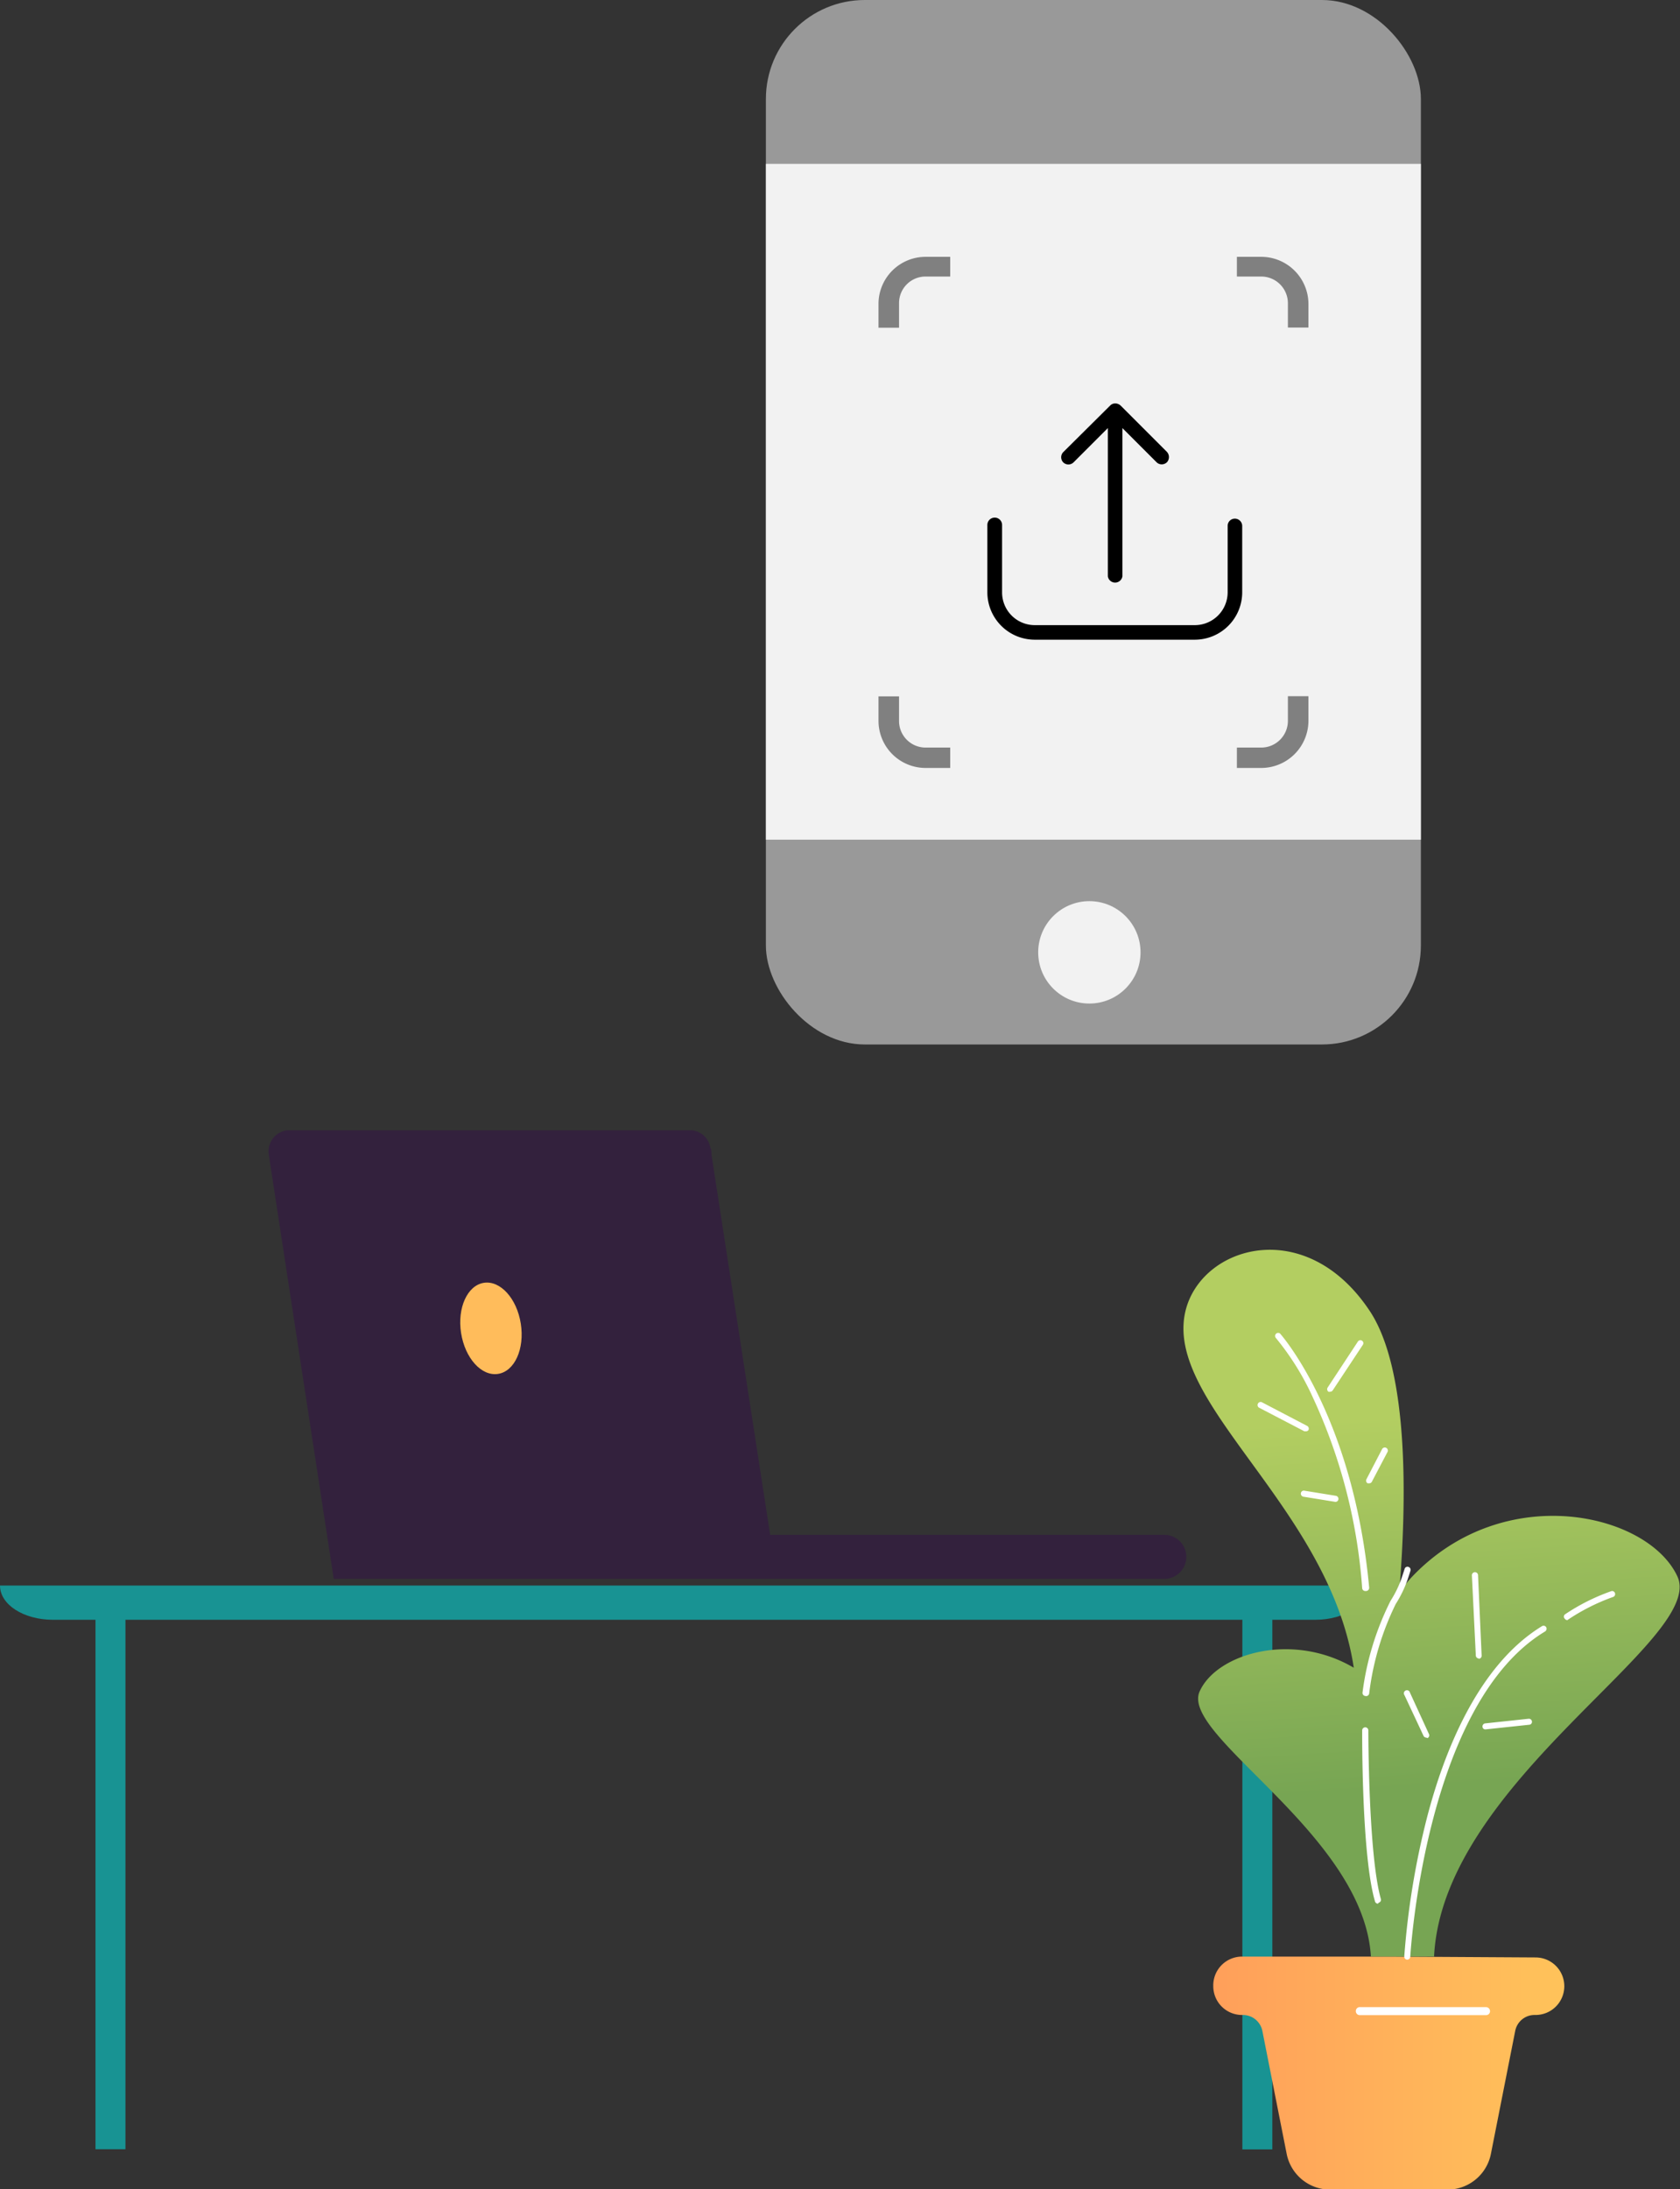<svg xmlns="http://www.w3.org/2000/svg" xmlns:xlink="http://www.w3.org/1999/xlink" viewBox="0 0 98.16 127.85"><rect x="0" y="0" width="98.16" height="127.85" fill="#333333" stroke="none"/><defs><style>.cls-1{fill:#33213d;}.cls-2{fill:#ffbc5b;}.cls-3{fill:#189393;}.cls-4{fill:url(#linear-gradient);}.cls-5{fill:#fff;}.cls-6{fill:url(#linear-gradient-2);}.cls-7{fill:#999;}.cls-8{fill:#f2f2f2;}.cls-9{fill:gray;}</style><linearGradient id="linear-gradient" x1="70.89" y1="121.06" x2="91.4" y2="121.06" gradientUnits="userSpaceOnUse"><stop offset="0" stop-color="#ff9f5a"/><stop offset="1" stop-color="#ffc35a"/></linearGradient><linearGradient id="linear-gradient-2" x1="84.61" y1="104.27" x2="83.19" y2="82.63" gradientUnits="userSpaceOnUse"><stop offset="0" stop-color="#77a553"/><stop offset="1" stop-color="#b3ce61"/></linearGradient></defs><title>step_2</title><g id="圖層_2" data-name="圖層 2"><g id="圖層_1-2" data-name="圖層 1"><path class="cls-1" d="M68,89.64H45L41.57,67.43c0-.14,0-.28-.07-.42a1.21,1.21,0,0,0-1.25-1H16.81v0a1.24,1.24,0,0,0-1.1,1.46L19.5,92.21H68.06A1.28,1.28,0,0,0,68,89.64Z"/><path class="cls-2" d="M30.43,77.31c.23,1.47-.36,2.78-1.33,2.93s-1.93-.92-2.16-2.39.37-2.78,1.33-2.93S30.2,75.83,30.43,77.31Z"/><path class="cls-3" d="M0,92.6c0,1.12,1.39,2,3.09,2H76.86c1.71,0,3.1-.92,3.1-2Z"/><rect class="cls-3" x="5.58" y="93.96" width="1.75" height="31.56"/><rect class="cls-3" x="72.59" y="93.96" width="1.75" height="31.56" transform="translate(146.93 219.49) rotate(180)"/><path class="cls-4" d="M81.14,114.27H72.57A1.68,1.68,0,0,0,70.89,116v0a1.68,1.68,0,0,0,1.68,1.68h.05a1.16,1.16,0,0,1,1.14.94l1.42,7.18a2.59,2.59,0,0,0,2.54,2.08h6.84a2.59,2.59,0,0,0,2.55-2.08l1.42-7.18a1.15,1.15,0,0,1,1.13-.94h.06A1.68,1.68,0,0,0,91.4,116v0a1.68,1.68,0,0,0-1.68-1.68Z"/><path class="cls-5" d="M86.82,117.69H79.45a.23.23,0,0,1-.23-.23.23.23,0,0,1,.23-.24h7.37a.24.24,0,0,1,.24.24A.23.23,0,0,1,86.82,117.69Z"/><path class="cls-6" d="M98,92.05c-1.73-3.69-10.09-5.6-15.46,0a7.19,7.19,0,0,0-.79,1c.45-5.41.57-13-1.7-16.46-3.75-5.68-9.89-3.83-10.79,0C68,82,77.67,88,79.1,97.4c-3.6-2.12-8-.83-9,1.37-1.21,2.58,9.58,8.34,10,15.5h3.69C84.29,104,99.76,95.74,98,92.05Z"/><path class="cls-5" d="M82.22,114.45h0a.18.18,0,0,1-.17-.19,46.48,46.48,0,0,1,1.3-8c1-3.91,3-9,6.75-11.29a.18.18,0,0,1,.24.06.19.19,0,0,1-.06.25c-7,4.21-7.87,18.83-7.88,19A.18.18,0,0,1,82.22,114.45Z"/><path class="cls-5" d="M91.58,94.62a.18.18,0,0,1-.15-.08.17.17,0,0,1,0-.25,11.91,11.91,0,0,1,2.74-1.37.18.18,0,0,1,.1.34,11.9,11.9,0,0,0-2.65,1.33A.16.16,0,0,1,91.58,94.62Z"/><path class="cls-5" d="M80.51,111.18a.18.18,0,0,1-.17-.13c-.78-2.64-.75-9.65-.75-10a.18.18,0,0,1,.18-.17h0a.18.18,0,0,1,.18.18c0,.07,0,7.25.73,9.84a.17.17,0,0,1-.12.22Z"/><path class="cls-5" d="M79.77,92.92a.18.18,0,0,1-.18-.16,31.81,31.81,0,0,0-2.87-11.12,15.61,15.61,0,0,0-2.19-3.52.18.18,0,0,1,.26-.24S79.06,82.63,80,92.73a.19.19,0,0,1-.17.19Z"/><path class="cls-5" d="M77.72,81.28a.17.17,0,0,1-.1,0,.18.18,0,0,1-.05-.24l1.77-2.69a.17.17,0,0,1,.29.19L77.87,81.2A.18.18,0,0,1,77.72,81.28Z"/><path class="cls-5" d="M76.29,83.59l-.08,0-2.65-1.38a.18.18,0,0,1,.16-.32l2.66,1.39a.18.18,0,0,1,.07.24A.17.17,0,0,1,76.29,83.59Z"/><path class="cls-5" d="M78,87.71h0l-1.85-.3a.18.18,0,0,1-.14-.21.17.17,0,0,1,.2-.14l1.85.3a.18.18,0,0,1,.14.21A.17.17,0,0,1,78,87.71Z"/><path class="cls-5" d="M80,86.63l-.09,0a.18.18,0,0,1-.07-.24l.92-1.77a.18.18,0,0,1,.32.16l-.93,1.77A.18.18,0,0,1,80,86.63Z"/><path class="cls-5" d="M86.41,96.86a.18.18,0,0,1-.18-.17L86,92a.18.18,0,1,1,.36,0l.21,4.69a.18.18,0,0,1-.17.19Z"/><path class="cls-5" d="M86.79,101a.16.16,0,0,1-.17-.15.18.18,0,0,1,.16-.2l2.53-.27a.18.18,0,0,1,.2.16.17.17,0,0,1-.16.19l-2.54.27Z"/><path class="cls-5" d="M83.33,101.48a.18.18,0,0,1-.16-.11L82.06,99a.18.18,0,1,1,.32-.15l1.11,2.42a.18.18,0,0,1-.08.24Z"/><path class="cls-5" d="M79.77,99.05h0a.18.18,0,0,1-.16-.2,16.59,16.59,0,0,1,1.64-5.36,6.3,6.3,0,0,0,.65-1.34l.17-.52a.17.17,0,0,1,.22-.12.18.18,0,0,1,.12.23l-.17.52a6.83,6.83,0,0,1-.69,1.42A16.28,16.28,0,0,0,80,98.9.18.18,0,0,1,79.77,99.05Z"/><rect class="cls-7" x="44.75" width="38.27" height="61" rx="5.78" ry="5.78"/><rect class="cls-8" x="44.75" y="9.57" width="38.27" height="39.47"/><rect class="cls-8" x="51.93" y="15.55" width="23.92" height="28.71" rx="1.8" ry="1.8"/><path class="cls-9" d="M73.69,44.85H54.08a2.75,2.75,0,0,1-2.75-2.75V17.7A2.75,2.75,0,0,1,54.08,15H73.69a2.76,2.76,0,0,1,2.76,2.75V42.1A2.76,2.76,0,0,1,73.69,44.85ZM54.08,16.15a1.55,1.55,0,0,0-1.55,1.55V42.1a1.55,1.55,0,0,0,1.55,1.56H73.69a1.56,1.56,0,0,0,1.56-1.56V17.7a1.56,1.56,0,0,0-1.56-1.55Z"/><rect class="cls-8" x="55.52" y="41.26" width="16.75" height="4.78"/><rect class="cls-8" x="55.52" y="13.16" width="16.75" height="4.78"/><rect class="cls-8" x="41.52" y="27.51" width="21.53" height="4.78" transform="translate(82.19 -22.38) rotate(90)"/><rect class="cls-8" x="65.44" y="27.51" width="21.53" height="4.78" transform="translate(106.11 -46.31) rotate(90)"/><circle class="cls-8" cx="63.65" cy="55.62" r="2.99"/><path d="M72.15,30.29a.42.42,0,0,0-.42.43V34.6a1.92,1.92,0,0,1-1.92,1.91H60.46a1.91,1.91,0,0,1-1.91-1.91V30.66a.43.43,0,0,0-.86,0V34.6a2.77,2.77,0,0,0,2.77,2.76h9.35a2.77,2.77,0,0,0,2.77-2.76V30.72A.43.43,0,0,0,72.15,30.29Z"/><path d="M62.73,27l2-2v8.66a.43.43,0,0,0,.85,0V25l2,2a.42.42,0,0,0,.3.12.44.44,0,0,0,.3-.12.45.45,0,0,0,0-.61l-2.71-2.71a.47.47,0,0,0-.3-.12.41.41,0,0,0-.3.12L62.13,26.4a.43.43,0,0,0,0,.61A.43.43,0,0,0,62.73,27Z"/></g></g></svg>